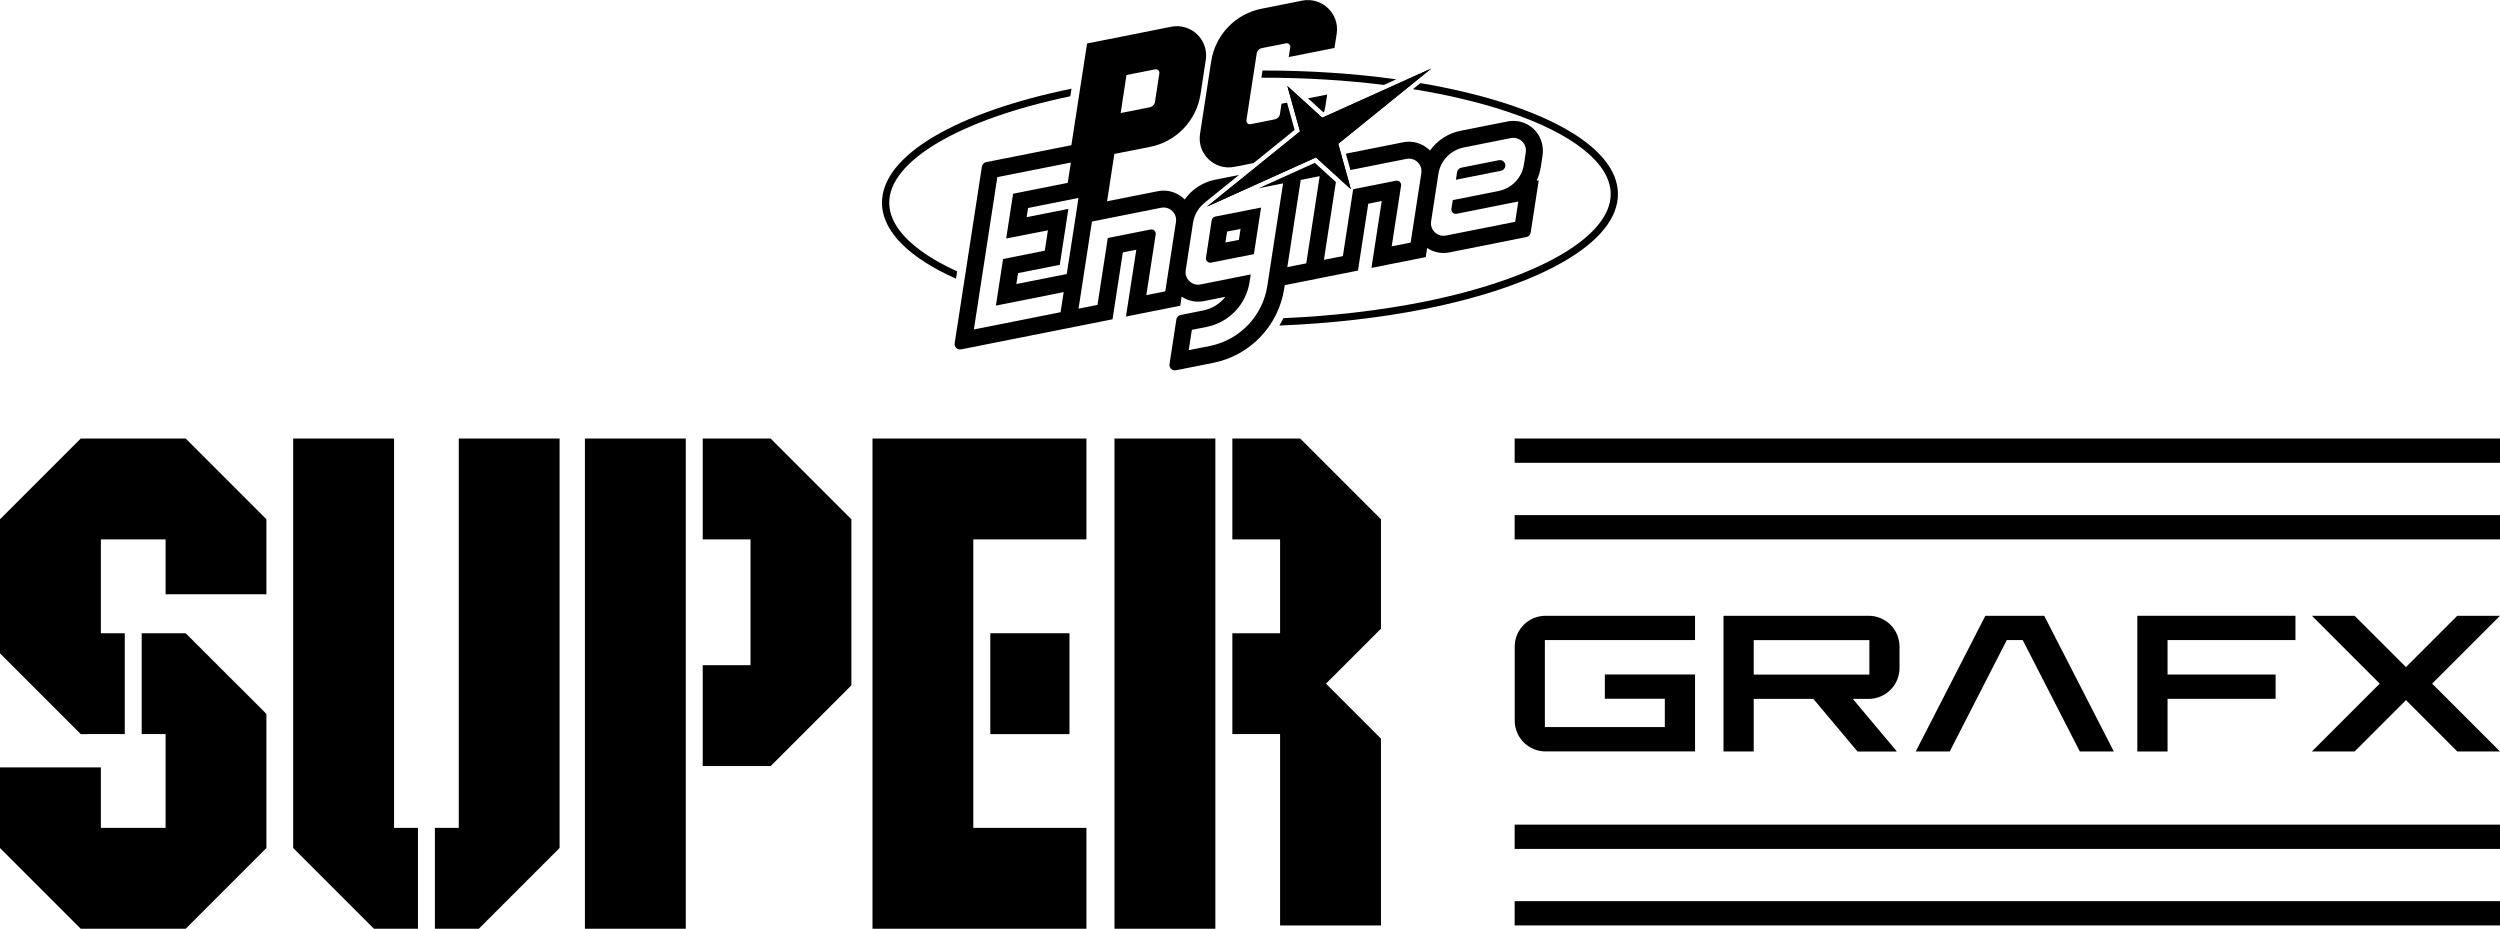 <?xml version="1.0" encoding="utf-8"?>
<!-- Generator: Adobe Illustrator 26.0.3, SVG Export Plug-In . SVG Version: 6.00 Build 0)  -->
<svg version="1.1" id="Layer_1" xmlns="http://www.w3.org/2000/svg" xmlns:xlink="http://www.w3.org/1999/xlink" x="0px" y="0px"
	 viewBox="0 0 3839 1426.2" style="enable-background:new 0 0 3839 1426.2;" xml:space="preserve">
<style type="text/css">
	.st0{fill:#65B7FF;}
	.st1{fill:#C497FF;}
	.st2{fill:#FFFFFF;}
</style>
<g>
	<g>
		<g>
			<g>
				<g>
					<polygon points="285.1,673.4 124,673.4 0,797.4 0,1003.3 124,1127.3 191.6,1127.2 191.6,972.4 154.9,972.4 154.9,828.3 
						254.3,828.3 254.3,912.6 409.1,912.6 409.1,797.4 					"/>
					<polygon points="217.6,972.4 217.6,1127.2 254.3,1127.2 254.3,1271.3 154.9,1271.3 154.9,1178.4 0,1178.4 0,1302.2 124,1426.2 
						285.1,1426.2 409.1,1302.2 409.1,1096.3 285.1,972.4 					"/>
				</g>
				<g>
					<polygon points="641.8,1271.3 605.1,1271.3 605.1,673.4 450.2,673.4 450.2,1302.2 574.2,1426.2 641.8,1426.2 					"/>
					<polygon points="704.5,673.4 704.5,1271.3 667.8,1271.3 667.8,1426.2 735.3,1426.2 859.3,1302.2 859.3,673.4 					"/>
				</g>
				<g>
					<polygon points="1866.3,972.4 1866.3,828.3 1866.3,673.4 1866.3,673.4 1711.4,673.4 1711.4,1426.2 1866.3,1426.2 
						1866.3,1396.7 1866.3,1127.2 					"/>
					<polygon points="1996.6,673.4 1967.5,673.4 1946.3,673.4 1892.4,673.4 1892.4,828.3 1965.7,828.3 1965.7,895.9 1965.7,950.6 
						1965.7,972.4 1892.4,972.4 1892.4,1127.2 1965.7,1127.2 1965.7,1151.8 1965.7,1204.7 1965.7,1421.1 2120.6,1421.1 2120.6,1203 
						2120.6,1151.8 2120.6,1134.2 2036.2,1049.8 2120.6,965.4 2120.6,950.6 2120.6,896.5 2120.6,831.2 2120.6,810.2 2120.6,797.4 
											"/>
				</g>
				<g>
					<rect x="1520.7" y="972.4" width="121.6" height="154.9"/>
					<polygon points="1668.3,673.4 1494.6,673.4 1494.6,673.4 1339.8,673.4 1339.8,1426.2 1462,1426.2 1462,1426.2 1668.3,1426.2 
						1668.3,1271.3 1494.6,1271.3 1494.6,1212.7 1494.6,1127.2 1494.6,972.4 1494.6,943.3 1494.6,828.3 1668.3,828.3 					"/>
				</g>
				<g>
					<polygon points="1183.4,673.4 1079.1,673.4 1079.1,828.3 1152.5,828.3 1152.5,1021.5 1079.1,1021.5 1079.1,1176.4 
						1183.4,1176.4 1307.4,1052.4 1307.4,797.4 					"/>
					<polygon points="1053.1,1176.4 1053.1,1021.5 1053.1,828.3 1053.1,673.4 898.2,673.4 898.2,1426.2 1053.1,1426.2 					"/>
				</g>
			</g>
			<g>
				<path d="M2916.9,1025.8v-32.9c0-26.1-21.2-47.3-47.3-47.3H2647c-0.2,0-0.4,0.2-0.4,0.4v207.5c0,0.2,0.2,0.4,0.4,0.4h45.6
					c0.2,0,0.4-0.2,0.4-0.4v-79.9c0-0.2,0.2-0.4,0.4-0.4h91c0.1,0,0.2,0.1,0.3,0.2l67.6,80.5c0.1,0.1,0.2,0.2,0.3,0.2h59.5
					c0.3,0,0.6-0.4,0.3-0.7l-66.7-79.5c-0.2-0.3-0.1-0.7,0.3-0.7h23.6C2895.8,1073.1,2916.9,1051.9,2916.9,1025.8z M2693,1035.4v-52
					c0-0.2,0.2-0.4,0.4-0.4h177.2v52.9h-177.2C2693.1,1035.8,2693,1035.6,2693,1035.4z"/>
				<path d="M2602.9,982.9v-37.3h-229.6c-26.1,0-47.3,21.2-47.3,47.3v113.7c0,26.1,21.2,47.3,47.3,47.3h229.6v-118.2h-138.5v37.3
					h92.1v43.5h-184.2V982.9L2602.9,982.9L2602.9,982.9z"/>
				<polygon points="3524.9,982.9 3524.9,945.6 3328.5,945.6 3282.1,945.6 3282.1,982.9 3282.1,1154 3328.5,1154 3328.5,1073.1 
					3494.4,1073.1 3494.4,1035.8 3328.5,1035.8 3328.5,982.9 				"/>
				<polygon points="3839,945.6 3773.4,945.6 3694.6,1024.4 3615.7,945.6 3550.1,945.6 3654.3,1049.8 3550.1,1154 3615.7,1154 
					3694.6,1075.1 3773.4,1154 3839,1154 3734.8,1049.8 				"/>
				<polygon points="3193.8,1154 3246,1154 3139.1,945.6 3048.7,945.6 2941.8,1154 2994,1154 3081.6,982.9 3106.1,982.9 				"/>
			</g>
		</g>
		<rect x="2325.9" y="791" width="1513.1" height="37.3"/>
		<rect x="2325.9" y="673.4" width="1513.1" height="37.3"/>
		<g>
			<rect x="2325.9" y="1383.8" width="1513.1" height="37.3"/>
			<rect x="2325.9" y="1266.3" width="1513.1" height="37.3"/>
		</g>
	</g>
	<g>
		<g>
			<polygon points="2197.9,105.2 2030.4,180.8 1976.9,132.1 1996.3,201.8 1853.4,317.3 2020.8,241.7 2074.3,290.4 2055,220.8 			"/>
			<g>
				<polygon points="2197.9,105.2 2030.4,180.8 1976.9,132.1 1996.3,201.8 1853.4,317.3 2020.8,241.7 2074.3,290.4 2055,220.8 				
					"/>
			</g>
			<g>
				<path d="M2032,172.4l1.5-0.7c0.7-2.8,1.2-5.6,1.8-8.6l2.7-17.9l-29.4,5.8L2032,172.4z"/>
				<path d="M1895.8,256.2l29.2-5.8l63-50.9l-11.6-41.9l-8.5,1.7l-2.4,15.7c-0.6,4.1-3.8,7.5-7.9,8.3l-37.2,7.4
					c-3.7,0.7-7-2.4-6.4-6.1l15.8-102.4c0.6-4.1,3.8-7.5,7.9-8.3l37.2-7.4c3.7-0.7,7,2.4,6.4,6.1l-2.3,15l70.2-13.9l3.4-21.8
					c4.8-30.9-22.6-57-53.2-50.9l-62.2,12.4c-40.1,7.9-71,40.2-77.3,80.7l-17.1,111.3C1837.8,236.2,1865.2,262.3,1895.8,256.2z"/>
			</g>
			<path d="M1406.8,379.4c-27.1-21.6-40.9-44.3-41.3-67.3c-0.9-64.7,107.9-128.7,278.1-164.3l1.8-11.6
				C1471,171.9,1353.4,238,1354.4,312.2c0.6,44,42.8,84.1,113.6,115.8l1.8-11.3C1444.6,405.2,1423.4,392.8,1406.8,379.4z"/>
			<path d="M1938.7,108.3l-1.7,11c65.4-0.1,128.7,3.7,188.1,11.1l19.1-8.6C2080.7,113,2011.5,108.2,1938.7,108.3z"/>
			<path d="M2181.2,127.6l-11.5,9.3c52.5,8.5,101,19.9,143.9,34.2c50.9,16.9,90.8,36.7,118.5,58.9c27.1,21.6,40.9,44.3,41.3,67.3
				c0.9,66-112.4,131.3-288.5,166.4c-66,13.1-139.2,21.6-214.1,24.9c-1.9,3.9-4,7.7-6.2,11.3c80-3.2,155.4-12,222.5-25.3
				c177.9-35.4,298.4-102.3,297.4-177.4C2483.5,221.8,2360.7,158.1,2181.2,127.6z"/>
			<g>
				<path d="M2301.7,246l-57.7,11.5c-3.4,0.7-6,3.4-6.5,6.9l-1.8,11.6l69.3-13.8c3.4-0.7,6-3.4,6.5-6.9l0,0
					C2312.3,249.7,2307.3,244.8,2301.7,246z"/>
				<path d="M1860.7,338.2l-8.8,57.6c-0.7,4.5,3.4,8.4,7.9,7.5l65.7-13.1l11-71.5l-70.5,13.9
					C1863.3,333.2,1861.1,335.4,1860.7,338.2z M1884.3,355.6l20.7-4.1l-2.6,16.8l-20.7,4.1L1884.3,355.6z"/>
				<path d="M2361.7,206c-10.3-15.6-28.9-23-46.6-19.5l-72.6,14.4c-19.1,3.8-35.6,14.9-46.6,30.3c-0.4-0.4-0.7-0.7-1.1-1.1
					c-10.7-10.1-25.7-14.6-40.1-11.6l-88,17.5l7,25.1l86.1-17.1c13.1-2.6,24.8,8.6,22.8,21.8l-16.4,106.7l-29.1,5.8l14.4-93.3
					c0.7-4.5-3.4-8.4-7.9-7.5l-65.7,13.1l-15.8,102.7L2033,399l18.4-119.5l-32.3-29.4l-86.6,39.1l8.7-1.8l29.1-5.8l0,0L1946.1,439
					c-7.1,46.3-42.4,83.1-88.3,92.3l-32.4,6.4l4.8-31.2l22.7-4.5c34.2-6.8,60.6-34.3,65.9-68.8l1.9-11.8l-77.1,15.4
					c-13.1,2.6-24.8-8.6-22.8-21.8l11.2-72.8c2-13,9-24.3,19.1-31.8v-0.1l51.5-41.6l-36.8,7.3c-19.1,3.8-35.6,14.9-46.6,30.3
					c-0.4-0.4-0.7-0.7-1.1-1.1c-10.7-10.1-25.7-14.6-40.1-11.6l-78,15.5l2.2-14.1l9-58.6l55-10.9c40.1-7.9,71-40.2,77.3-80.7
					l8.1-52.8c4.8-30.9-22.6-57-53.2-50.9l-129.1,25.7L1645.2,223l-130.9,26c-3.4,0.7-6,3.4-6.5,6.9L1466,527.1
					c-0.9,5.6,4.1,10.5,9.8,9.4l175.8-34.9l0,0l56.8-11.3l15.8-102.7l20.7-4.1L1729,486.1l83.4-16.6l2.1-14
					c9.9,6.6,22.1,9.2,34.1,6.9l33.1-6.6c-8.3,10.6-20.2,18.2-33.9,20.9l-34.9,7c-3.4,0.7-6,3.4-6.5,6.9l-10.5,68.6
					c-0.9,5.6,4.1,10.5,9.8,9.4l57.3-11.4c56.6-11.3,100.1-56.7,109-113.8l0.9-5.5l56.2-11.2l0,0l56.2-11.2l15.8-102.7l20.7-4.1
					l-15.8,102.7l83.4-16.6l2.1-14c9.9,6.6,22.1,9.2,34.1,6.8l118.4-23.6c3.4-0.7,6-3.4,6.5-6.9l12.4-80.2l-3.3,0.6
					c3.1-6.4,5.2-13.4,6.4-20.7l2.7-17.9C2370.3,227.3,2368.1,215.5,2361.7,206z M1729.8,115.2l44.1-8.7c3.7-0.7,7,2.4,6.4,6.1
					l-6.7,43.8c-0.6,4.1-3.8,7.5-7.9,8.3l-44.8,8.9L1729.8,115.2z M1628.6,479.4L1616,482l-14.8,2.9l-82.8,16.5l-22.9,4.5l36-233.9
					l9.6-1.9l71.1-14.1l32.2-6.4l-4.8,31.2l-9.3,1.9l-74.6,14.8l-10.6,68.8l34.9-6.9l6.3-1.2l22.9-4.5l-4.8,31.2l-12.3,2.5
					l-16.9,3.4l-34.9,7l-11,71.5l76.6-15.2l4.2-0.9l23.3-4.7L1628.6,479.4z M1560.7,436.2l2.6-16.8l64.1-12.7l13.2-85.9l-64.1,12.7
					l2.2-14.1l53.2-10.6l24.2-4.8l-3.4,22.4l-14.6,94.4L1560.7,436.2z M1789.4,447.4l-29.1,5.8l14.4-93.3c0.7-4.5-3.4-8.4-7.9-7.5
					l-65.7,13.1l-15.8,102.7l-29.1,5.8l20.6-133.8l106.2-21.2c13.1-2.6,24.8,8.6,22.8,21.8L1789.4,447.4z M2005.9,404.4l-29.1,5.8
					l20.6-133.9l29.1-5.8L2005.9,404.4z M2343,233.9l-2.9,18.8c-3.1,20.4-18.7,36.5-38.8,40.6l-70.4,14l-2.1,13.5
					c-0.7,4.5,3.4,8.4,7.9,7.5l65.7-13.1l13-2.6l16.1-3.2l-4.8,31.2l-5.5,1.1l-100.8,20c-13.1,2.6-24.8-8.6-22.8-21.8l11.2-72.8
					c3.1-20.4,18.7-36.5,38.8-40.6l72.5-14.5C2333.3,209.5,2345,220.7,2343,233.9z"/>
			</g>
		</g>
	</g>
</g>
</svg>
